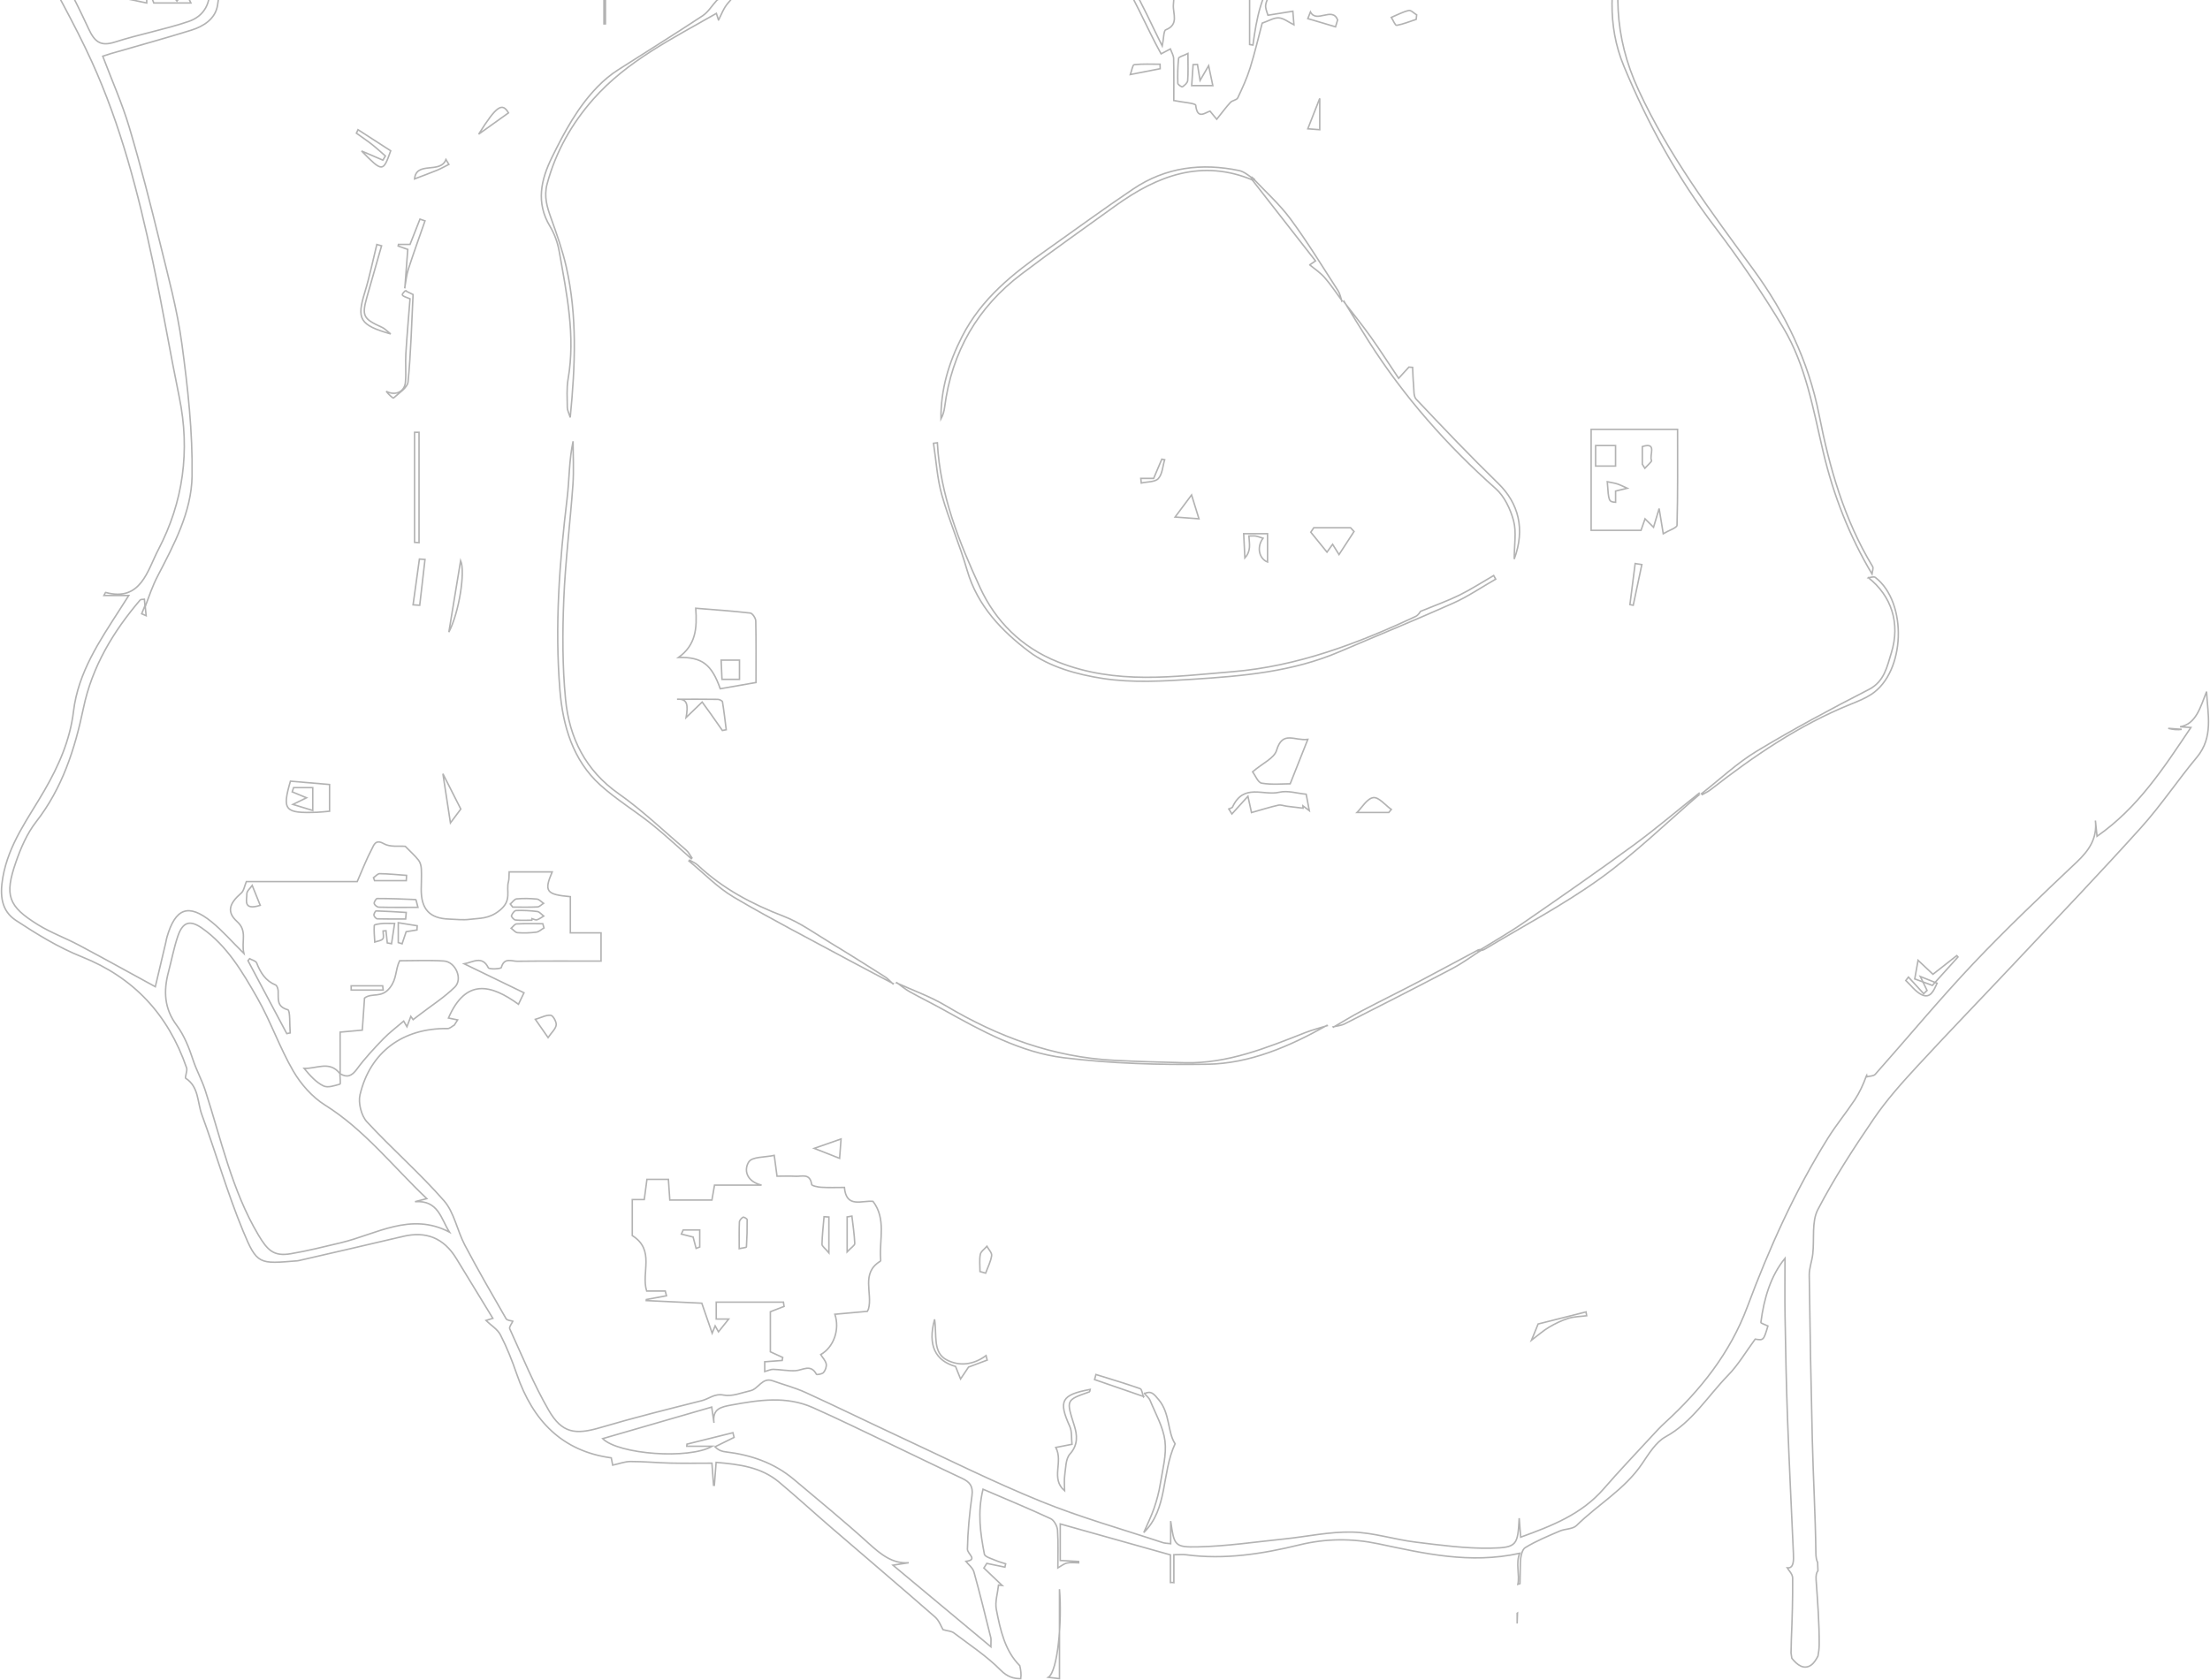 <?xml version="1.0" encoding="UTF-8"?>
<svg width="1482px" height="1127px" viewBox="0 0 1482 1127" version="1.1" xmlns="http://www.w3.org/2000/svg" xmlns:xlink="http://www.w3.org/1999/xlink">
    <!-- Generator: Sketch 61.2 (89653) - https://sketch.com -->
    <title>Group</title>
    <desc>Created with Sketch.</desc>
    <defs>
        <rect id="path-1" x="0" y="0" width="1910" height="1202"></rect>
    </defs>
    <g id="All" stroke="none" stroke-width="1" fill="none" fill-rule="evenodd">
        <g id="Medewerkers-CTA-01-Copy-46" transform="translate(-162, 0)">
            <g id="Group" transform="translate(0, -2)">
                <mask id="mask-2" fill="white">
                    <use xlink:href="#path-1"></use>
                </mask>
                <g id="Rectangle"></g>
                <g id="Mappie" opacity="0.3" mask="url(#mask-2)" stroke="#000000">
                    <g transform="translate(163, -70)">
                        <path d="M97,485 C96.772,482.688 96.545,480.36 96.315,478 C95.56,479.91 94.799,481.814 94,483.699 C95.001,484.133 96.002,484.566 97,485 Z" id="Stroke-1"></path>
                        <path d="M1462,561.222 C1458.725,560.984 1455.858,560.772 1453,560.564 C1456.514,561.47 1459.471,561.634 1462,561.222 Z" id="Stroke-3"></path>
                        <path d="M1016.382,1154.156 L1016.382,1161 C1016.479,1158.667 1016.553,1156.333 1016.618,1154 C1016.539,1154.052 1016.46,1154.106 1016.382,1154.156 Z" id="Stroke-5"></path>
                        <path d="M663.422,1170.544 C663.698,1171.653 663.459,1172.902 663.459,1176.626 C641.317,1158.167 620.605,1140.9 597.807,1121.893 C602.282,1121.201 605.539,1120.7 608.402,1120.256 C597.661,1121.103 589.779,1114.746 581.688,1107.406 C565.346,1092.571 548.27,1078.605 531.406,1064.398 C518.083,1053.172 502.466,1047.901 485.654,1045.882 C483.413,1045.611 481.192,1045.146 478.455,1042.49 L491.276,1036.179 C491.013,1035.132 490.751,1034.085 490.488,1033.04 C480.213,1035.591 469.939,1038.147 459.664,1040.701 L459.54,1042.108 L476.622,1042.108 C461.223,1051.076 413.805,1047.634 403.14,1037.01 C427.961,1029.825 451.701,1022.949 476.259,1015.839 C476.929,1020.501 477.356,1023.47 477.783,1026.441 C476.576,1017.004 482.327,1015.782 489.495,1014.469 C507.87,1011.106 526.178,1008.233 544.025,1016.156 C561.185,1023.775 578.067,1032.071 595.037,1040.151 C611.422,1047.951 627.712,1055.968 644.147,1063.651 C649.219,1066.02 651.685,1068.839 650.799,1075.238 C649.153,1087.123 647.96,1099.143 647.74,1111.128 C647.681,1114.341 655.085,1118.228 646.736,1119.33 C648.443,1121.514 651.335,1123.674 652.116,1126.47 C656.193,1141.071 659.751,1155.825 663.422,1170.544 Z M227.424,905.652 C216.341,908.285 205.264,911.067 194.055,912.971 C182.617,914.916 178.445,910.806 172.243,900.352 C154.432,870.331 147.272,836.165 136.64,803.422 C134.325,796.289 130.724,789.929 128.425,782.878 C125.788,774.796 122.48,766.456 117.514,759.796 C109.054,748.456 108.584,736.708 112.002,723.844 C114.115,715.889 115.617,707.72 118.262,699.966 C121.537,690.37 126.374,688.896 134.5,694.599 C151.261,706.365 161.593,723.977 171.546,741.41 C180.531,757.152 186.529,774.748 195.633,790.405 C200.813,799.312 208.437,807.936 216.948,813.259 C243.227,829.704 262.221,854.139 285.191,876.017 C282.005,876.843 280.597,877.21 277.293,878.067 C293.019,876.928 294.704,889.566 300.389,898.467 C274.352,884.801 251.356,899.968 227.424,905.652 Z M164.535,671.523 C164.49,669.691 166.854,667.801 168.126,665.937 C169.85,670.201 171.57,674.467 173.515,679.288 C161.631,682.983 164.631,675.489 164.535,671.523 Z M183.797,732.705 C184.759,733.103 185.473,735.288 185.539,736.685 C185.787,741.902 184.274,747.175 191.962,749.306 C193.713,749.792 193.112,759.44 193.593,764.871 C192.835,765.025 192.075,765.178 191.315,765.332 C182.638,749.021 173.961,732.709 165.282,716.398 L166.401,715.08 C168.026,716.006 170.577,716.54 171.117,717.924 C173.685,724.504 177.105,729.944 183.797,732.705 Z M226.916,792.144 C226.91,792.142 226.908,792.14 226.903,792.139 C226.951,794.604 227.526,799.054 226.964,799.216 C223.359,800.246 218.832,801.829 215.886,800.398 C210.917,797.982 206.897,793.459 202.943,788.653 C211.241,789.018 220.044,783.228 226.916,792.144 Z M241.952,762.99 C242.459,755.716 242.96,748.518 243.45,741.483 C248.508,737.645 254.829,741.896 260.573,734.409 C265.2,728.378 263.968,722.843 266.962,716.469 C276.549,716.469 286.615,715.995 296.616,716.621 C304.479,717.113 309.511,728.677 304,734.1 C296.984,741.002 288.547,746.348 280.721,752.367 C279.164,753.564 277.603,754.755 276.044,755.951 C275.527,755.228 275.011,754.506 274.493,753.781 C273.76,755.726 273.028,757.669 271.883,760.711 C270.696,758.651 269.884,757.242 269.714,756.948 C264.923,761.076 260.109,764.631 255.992,768.908 C249.792,775.349 243.606,781.925 238.322,789.158 C234.879,793.874 231.753,795.029 227.095,792.24 C227.091,783.118 227.091,773.991 227.091,764.339 C232.756,763.825 236.898,763.447 241.952,762.99 Z M255.608,733.258 L255.95,736.108 L234.509,736.108 L234.489,733.258 L255.608,733.258 Z M253.609,658.037 C259.619,658.135 265.623,658.757 271.63,659.19 C271.569,660.366 271.51,661.542 271.451,662.718 L250.182,662.718 L249.455,660.769 C250.84,659.812 252.238,658.016 253.609,658.037 Z M266.078,690.956 C270.611,691.684 274.689,692.34 278.767,692.993 C278.713,693.933 278.659,694.87 278.606,695.808 C275.88,696.244 273.156,696.679 271.364,696.967 C270.367,699.94 269.507,702.503 268.645,705.068 C267.789,704.803 266.935,704.54 266.078,704.275 L266.078,690.956 Z M252.024,688.335 C251.193,688.308 249.895,686.846 249.755,685.898 C249.62,685.001 250.744,683.014 251.277,683.029 C257.993,683.212 264.703,683.669 271.412,684.057 C271.282,685.52 271.153,686.982 271.023,688.446 C264.688,688.446 258.35,688.539 252.024,688.335 Z M255.696,701.79 C254.55,703.099 252.17,703.241 250.32,703.885 C250.124,700.149 249.686,696.394 249.984,692.701 C250.03,692.13 253.422,691.657 255.295,691.486 C257.566,691.279 259.87,691.436 263.606,691.436 C262.801,696.782 262.182,700.91 261.561,705.036 C260.61,704.857 259.659,704.68 258.709,704.503 C258.417,701.771 258.123,699.038 257.831,696.308 C257.176,696.371 256.523,696.433 255.87,696.498 C255.87,698.316 256.567,700.795 255.696,701.79 Z M279.249,680.629 C269.592,680.629 261.313,680.725 253.041,680.516 C251.922,680.489 250.152,679.09 249.943,678.052 C249.745,677.076 251.216,674.718 251.953,674.718 C260.549,674.715 269.146,674.999 277.733,675.422 C278.103,675.441 278.376,677.532 279.249,680.629 Z M345.445,674.964 C349.952,674.549 354.544,674.661 359.056,675.091 C360.602,675.239 362.011,676.934 363.481,677.924 C362.137,678.769 360.822,680.278 359.441,680.347 C353.913,680.629 348.363,680.464 342.823,680.464 C342.283,679.778 341.743,679.096 341.205,678.412 C342.612,677.207 343.945,675.101 345.445,674.964 Z M359.028,689.008 C358.089,689.292 356.846,688.496 355.74,688.183 L355.629,689.271 C351.96,689.271 348.271,689.492 344.633,689.129 C343.601,689.025 341.759,686.842 341.968,686.265 C342.482,684.84 343.932,682.806 345.068,682.764 C349.809,682.589 354.601,682.822 359.311,683.427 C360.831,683.621 362.161,685.418 363.578,686.481 C362.07,687.359 360.643,688.519 359.028,689.008 Z M358.607,697.282 C354.462,697.81 350.216,697.937 346.052,697.628 C344.572,697.518 343.209,695.683 341.793,694.636 C342.993,693.627 344.151,691.815 345.397,691.75 C351.245,691.442 357.116,691.613 362.98,691.613 C363.258,692.551 363.533,693.491 363.811,694.428 C362.081,695.424 360.426,697.049 358.607,697.282 Z M1478.691,535.93 C1474.581,546.46 1471.536,557.842 1460.919,559.493 C1463.114,559.647 1465.488,559.812 1468.179,559.998 C1449.76,587.431 1432.746,613.767 1405.255,632.983 C1404.724,627.868 1404.437,625.127 1404.152,622.389 C1405.488,634.438 1399.827,642.504 1391.581,650.31 C1368,672.641 1344.368,694.989 1322.021,718.625 C1299.439,742.509 1278.407,767.974 1256.543,792.598 C1255.413,793.87 1252.837,793.757 1250.934,794.287 C1250.884,793.985 1250.832,793.685 1250.78,793.384 C1250.68,793.564 1250.579,793.747 1250.479,793.928 C1248.443,799.566 1245.946,804.979 1242.706,809.858 C1236.949,818.53 1230.303,826.587 1224.796,835.419 C1202.611,870.99 1185.468,909.119 1170.733,948.637 C1159.216,979.526 1139.269,1004.619 1115.422,1026.404 C1112.227,1029.325 1109.279,1032.546 1106.333,1035.741 C1095.673,1047.309 1084.805,1058.685 1074.499,1070.586 C1059.568,1087.825 1039.663,1095.515 1018.739,1103.105 C1018.406,1098.776 1018.095,1094.742 1017.757,1090.352 C1016.778,1108.424 1016.37,1110.165 998.614,1110.486 C981.83,1110.788 964.939,1108.465 948.195,1106.414 C933.953,1104.671 919.888,1099.992 905.683,1099.689 C890.519,1099.364 875.292,1102.759 860.072,1104.326 C840.839,1106.307 821.61,1109.168 802.335,1109.608 C786.46,1109.971 786.434,1108.653 784.039,1092.3 L784.039,1107.479 C781.663,1107.168 780.117,1107.21 778.726,1106.749 C751.434,1097.675 723.647,1089.908 697.017,1079.07 C664.879,1065.991 633.693,1050.374 602.16,1035.703 C581.158,1025.931 560.349,1015.707 539.286,1006.085 C532.155,1002.826 524.491,1000.831 517.092,998.193 C510.148,995.714 507.601,1003.652 502.29,1004.853 C496.297,1006.206 489.885,1008.929 484.263,1007.797 C478.144,1006.564 474.434,1010.332 469.643,1011.537 C446.878,1017.255 424.091,1022.959 401.568,1029.608 C384.828,1034.55 375.894,1033.416 367.006,1018.059 C356.927,1000.645 349.247,981.721 340.811,963.314 C340.282,962.161 342.233,959.778 342.906,958.25 C341.663,957.826 339.076,957.781 338.375,956.565 C328.959,940.214 319.505,923.869 310.697,907.159 C305.589,897.468 303.59,885.268 296.751,877.448 C280.492,858.861 261.779,842.61 245.017,824.458 C241.309,820.446 239.132,811.86 240.405,806.431 C247.166,777.565 269.324,761.481 299.172,761.944 C300.66,761.967 302.171,760.409 303.671,759.588 L305.881,756.137 C302.974,755.539 300.067,754.944 299.725,754.873 C311.42,727.949 328.339,732.374 346.677,745.634 C347.995,742.895 348.979,740.855 350.383,737.943 C336.546,731.235 323.429,724.874 310.314,718.514 C316.228,717.367 322.345,712.845 326.445,721.116 C327.085,722.403 334.947,721.906 335.191,720.995 C337.06,714.027 342.15,716.838 345.85,716.792 C364.541,716.558 383.236,716.684 402.049,716.684 L402.049,697.732 L381.47,697.732 L381.47,673.481 C365.364,672.028 363.657,669.968 369.288,656.861 L340.43,656.861 C340.263,659.601 340.47,661.59 339.975,663.362 C338.209,669.655 342.566,675.939 333.978,682.764 C326.706,688.541 320.818,687.795 314.044,688.677 C309.506,689.271 304.816,688.665 300.196,688.518 C287.098,688.095 281.335,681.876 281.465,668.356 C281.507,663.877 281.768,659.384 281.544,654.92 C281.444,652.9 280.877,650.537 279.695,649.026 C277.306,645.965 274.354,643.379 270.768,639.71 C266.918,639.34 260.64,640.408 256.275,637.895 C250.711,634.689 249.623,639.113 248.403,641.398 C244.774,648.189 242.002,655.473 238.551,663.346 L201.798,663.346 L164.209,663.346 C162.967,666.281 162.556,669.511 160.786,671.042 C152.553,678.158 150.967,683.821 157.972,690.151 C165.09,696.583 160.69,703.275 162.536,711.548 C154.11,703.22 147.948,696.056 140.768,690.257 C125.37,677.82 116.632,681.089 110.959,700.599 C110.602,701.823 110.433,703.101 110.139,704.346 C107.711,714.628 105.276,724.913 103.153,733.875 C85.751,724.377 68.844,714.982 51.779,705.906 C42.775,701.118 33.075,697.622 24.426,692.263 C4.461,679.888 1.875,672.743 9.685,650.224 C12.968,640.758 17.173,631.036 23.191,623.306 C40.755,600.738 49.171,574.679 54.978,546.849 C60.763,519.135 74.98,495.566 92.989,474.473 C93.425,473.96 94.637,474.164 95.828,473.983 C95.988,475.732 96.142,477.423 96.295,479.096 C98.883,472.107 101.294,465.019 104.688,458.479 C115.709,437.242 127.429,415.408 127.798,391.357 C128.253,361.826 124.938,332.037 120.976,302.69 C117.869,279.687 111.708,257.081 106.167,234.492 C99.818,208.603 93.246,182.74 85.64,157.228 C80.869,141.221 74.019,125.879 67.896,109.697 C70.163,108.971 71.85,108.381 73.56,107.885 C91.491,102.695 109.501,97.772 127.329,92.224 C135.543,89.668 143.477,84.635 144.89,75.504 C146.452,65.41 147.839,53.776 144.483,44.751 C140.198,33.23 131.663,23.155 123.898,13.372 C123.236,12.537 122.552,11.758 121.871,10.974 C120.05,11.118 118.139,10.763 116.344,9.956 C115.857,9.739 115.375,9.52 114.89,9.297 C114.851,10.021 114.722,10.736 114.528,11.441 C122.815,18.559 129.076,26.995 133.354,37.139 C136.658,44.971 138.295,53.811 139.32,62.374 C140.695,73.873 136.024,82.845 125.426,86.417 C109.254,91.868 92.358,94.983 76.103,100.204 C66.475,103.296 62.483,100.16 58.333,91.14 C48.321,69.376 36.785,48.373 26.233,26.87 C23.398,21.092 21.889,14.614 20.537,10.684 C17.5,6.603 15.483,3.891 13.465,1.18 L14.001,0.042 C9.609,0.015 5.219,0 0.827,0 C2.833,1.105 4.746,2.264 5.537,3.98 C9.582,12.748 12.585,22.035 15.664,30.246 C16.539,30.194 18.573,29.704 18.773,30.133 C19.686,32.099 19.736,34.516 20.724,36.422 C34.026,62.051 48.587,87.051 60.552,113.331 C79.97,155.975 91.691,201.452 101.462,247.383 C107.898,277.635 113.004,308.188 119.227,338.494 C126.613,374.455 121.845,408.854 105.17,440.703 C97.927,454.538 93.54,475.862 69.841,469.406 C69.714,469.369 69.355,470.259 68.698,471.448 L85.338,471.448 C82.855,475.343 81.211,477.934 79.552,480.515 C65.889,501.8 51.441,522.921 48.295,549.12 C45.939,568.745 38.231,585.857 28.718,602.343 C17.948,621.006 4.801,638.069 0.882,660.652 C-1.248,672.926 0.039,683.043 9.655,689.373 C23.723,698.631 38.355,707.618 53.83,713.785 C88.573,727.63 111.7,752.319 124.131,788.309 C124.847,790.378 122.735,794.767 123.593,795.325 C132.416,801.057 131.316,811.43 134.338,819.65 C143.865,845.552 151.479,872.268 161.987,897.71 C171.409,920.527 172.807,919.812 198.27,917.749 C198.577,917.725 198.886,917.687 199.185,917.62 C222.549,912.212 245.934,906.907 269.265,901.359 C284.581,897.716 296.531,902.283 305.008,916.188 C313.112,929.482 321.228,942.77 329.489,956.304 C326.704,957.176 324.955,957.724 324.894,957.743 C328.309,961.042 332.648,963.614 334.634,967.488 C338.936,975.873 342.46,984.769 345.541,993.739 C356.337,1025.174 376.147,1045.49 408.908,1049.9 C409.398,1052.429 409.794,1054.479 409.855,1054.79 C414.271,1053.845 418.069,1052.352 421.868,1052.35 C430.792,1052.346 439.715,1053.218 448.646,1053.426 C457.768,1053.635 466.898,1053.472 476.406,1053.472 C476.796,1058.839 477.14,1063.557 477.484,1068.276 C477.669,1068.284 477.852,1068.293 478.035,1068.301 C478.414,1063.428 478.791,1058.555 479.226,1052.94 C494.782,1054.258 509.381,1056.062 521.46,1066.191 C533.148,1075.989 544.425,1086.312 555.985,1096.278 C579.325,1116.399 602.813,1136.34 626.013,1156.634 C628.807,1159.074 630.209,1163.233 631.376,1165.15 C634.442,1166.021 636.981,1166.057 638.654,1167.326 C649.323,1175.414 660.676,1182.843 670.065,1192.343 C674.52,1196.849 678.882,1198.075 683.502,1197.996 C683.94,1195.241 683.548,1192.237 682.84,1189.297 C672.942,1179.426 669.821,1165.502 667.126,1151.563 C666.135,1146.432 668.036,1140.7 668.611,1135.242 C669.431,1135.329 670.248,1135.417 671.067,1135.506 C666.967,1131.601 662.869,1127.7 658.769,1123.799 L660.735,1120.698 C664.787,1121.534 668.839,1122.373 672.891,1123.209 C673.053,1122.456 673.216,1121.703 673.381,1120.948 C671.18,1120.235 668.904,1119.706 666.801,1118.761 C664.06,1117.525 659.476,1116.372 659.11,1114.47 C656.439,1100.58 654.366,1086.51 658.207,1070.939 C674.157,1077.792 689.004,1083.918 703.571,1090.694 C705.832,1091.745 707.989,1095.688 708.168,1098.436 C708.751,1107.285 708.384,1116.201 708.384,1123.745 C710.433,1122.592 712.336,1120.949 714.482,1120.463 C716.989,1119.894 719.709,1120.331 722.334,1120.331 C722.326,1120.021 722.317,1119.714 722.308,1119.404 C718.138,1119.18 713.967,1118.953 709.991,1118.74 L709.991,1094.231 C734.907,1101.23 759.094,1108.021 783.867,1114.979 L783.867,1133.501 C784.635,1133.44 785.413,1133.475 786.181,1133.592 L786.181,1114.883 C790.177,1114.883 792.341,1114.641 794.44,1114.919 C820.182,1118.319 845.414,1114.391 870.297,1108.298 C888.105,1103.935 905.665,1103.836 923.375,1107.567 C954.065,1114.03 984.673,1121.263 1018.078,1113.928 C1015.293,1120.709 1018.219,1128.217 1016.876,1134.72 C1017.348,1134.564 1017.819,1134.408 1018.289,1134.255 C1018.359,1129.545 1018.415,1124.837 1018.541,1120.131 C1018.633,1116.67 1019.528,1111.522 1021.762,1110.148 C1029.063,1105.661 1037.087,1102.396 1044.965,1098.997 C1048.616,1097.421 1053.65,1097.804 1056.215,1095.279 C1070.552,1081.168 1088.415,1071.155 1100.106,1053.929 C1104.641,1047.25 1109.375,1039.356 1115.921,1035.772 C1133.825,1025.97 1144.164,1008.506 1157.834,994.511 C1164.675,987.505 1169.795,978.687 1176.002,970.27 C1181.659,971.141 1181.659,971.141 1184.542,961.427 C1182.889,960.624 1179.747,959.615 1179.819,959.052 C1181.883,942.874 1186.461,927.718 1195.996,916.048 C1195.996,928.769 1195.811,941.972 1196.039,955.166 C1196.429,977.82 1196.847,1000.478 1197.676,1023.116 C1198.785,1053.422 1200.294,1083.711 1201.635,1114.003 C1201.864,1119.166 1201.846,1124.128 1197.465,1123.682 C1198.297,1125.142 1201.097,1127.792 1201.119,1130.469 C1201.243,1144.228 1200.825,1158.002 1200.254,1171.755 C1200.13,1174.712 1200.191,1177.764 1200.041,1180.756 C1200.191,1181.947 1200.357,1183.133 1200.568,1184.309 C1204.165,1188.877 1208.651,1192.166 1213.387,1188.992 C1215.407,1187.637 1216.857,1185.256 1218.123,1182.818 C1218.591,1180.272 1218.915,1177.764 1218.932,1175.254 C1219.022,1160.759 1217.89,1146.244 1216.857,1131.764 C1216.648,1128.841 1217.062,1126.883 1218.085,1125.609 C1217.974,1123.778 1217.911,1121.929 1217.881,1120.064 C1217.134,1118.603 1216.747,1116.597 1216.712,1113.816 C1216.396,1088.603 1214.944,1063.407 1214.325,1038.193 C1213.417,1001.25 1212.749,964.302 1212.263,927.351 C1212.2,922.631 1214.099,917.92 1214.63,913.148 C1215.741,903.148 1213.772,891.551 1218.018,883.39 C1229.055,862.174 1242.179,842.029 1255.627,822.306 C1264.069,809.927 1274.152,798.637 1284.288,787.642 C1306.069,764.016 1328.423,740.958 1350.428,717.553 C1378.647,687.536 1407.146,657.785 1434.734,627.153 C1448.123,612.281 1459.371,595.352 1472.218,579.921 C1483.388,566.501 1479.495,551.37 1478.691,535.93 Z" id="Stroke-7"></path>
                        <path d="M494.716,909.554 C496.984,909.061 499.525,908.84 499.551,908.452 C499.942,902.351 500.093,896.228 500.022,890.111 C500.014,889.51 497.738,888.202 497.258,888.492 C496.166,889.151 494.877,890.57 494.828,891.734 C494.58,897.382 494.716,903.048 494.716,909.554 Z M457.126,897.04 C456.725,897.96 456.325,898.88 455.922,899.802 C458.559,900.47 461.195,901.135 463.796,901.794 C464.391,904.052 465.098,906.725 465.805,909.403 C466.614,909.097 467.423,908.79 468.232,908.483 L468.232,897.04 L457.126,897.04 Z M554.843,888.35 C553.764,888.285 552.683,888.218 551.602,888.149 C551.086,894.304 550.36,900.453 550.22,906.614 C550.19,907.93 552.282,909.295 554.843,912.381 L554.843,888.35 Z M570.279,887.749 C569.215,887.93 568.149,888.108 567.081,888.289 L567.081,911.717 C569.801,908.83 572.244,907.409 572.188,906.096 C571.929,899.965 570.982,893.862 570.279,887.749 Z M423,876.652 L431.034,876.652 C431.639,872.103 432.206,867.814 432.836,863.082 L447.219,863.082 C447.502,867.279 447.81,871.815 448.16,876.971 L476.406,876.971 C477.128,872.81 477.801,868.936 478.143,866.964 L509.691,866.964 C499.156,864.371 497.839,856.376 501.154,851.35 C503.492,847.807 511.891,848.39 518.196,847 C518.965,852.731 519.449,856.36 520.067,860.964 C524.425,860.964 528.426,860.77 532.403,861.02 C536.622,861.285 542.246,858.744 543.261,866.47 C543.386,867.428 547.47,868.285 549.763,868.421 C554.711,868.715 559.687,868.511 565.248,868.511 C566.497,882.731 576.852,877.069 584.443,877.86 C593.331,889.606 588.68,903.24 589.508,916.113 C589.549,916.747 589.68,917.788 589.377,917.97 C576.028,925.963 584.35,939.493 581.375,950.109 C581.294,950.403 581.109,950.666 580.636,951.621 C573.73,952.243 566.412,952.902 558.857,953.584 C562.294,963.958 558.032,975.708 549.356,980.638 C550.662,982.723 552.577,984.644 553.044,986.877 C553.414,988.652 552.481,991.222 551.246,992.658 C550.32,993.735 546.71,994.277 546.487,993.858 C542.634,986.578 537.219,991.233 532.252,991.452 C527.378,991.665 522.464,990.668 517.555,990.536 C515.82,990.488 514.057,991.419 511.817,992.038 L511.817,985.45 C515.945,985.137 519.738,984.853 523.533,984.567 C523.647,983.897 523.762,983.228 523.875,982.56 C521.267,981.364 518.657,980.165 515.599,978.759 L515.599,951.878 C519.079,950.528 521.944,949.418 524.809,948.308 C524.656,947.354 524.505,946.397 524.352,945.441 L479.301,945.441 L479.301,956.785 L487.655,956.785 C485.108,959.977 482.989,962.631 480.812,965.362 C480.434,964.69 479.755,963.478 478.572,961.367 C477.856,963.142 477.379,964.325 476.578,966.313 C474.144,959.264 471.877,952.702 469.613,946.151 C457.457,945.579 444.907,944.989 432.356,944.402 C432.382,944.166 432.408,943.933 432.433,943.699 C436.933,942.86 441.433,942.016 445.933,941.177 C445.663,940.121 445.393,939.063 445.123,938.007 L432.656,938.007 C428.734,925.779 438.559,910.524 423,900.808 L423,876.652 Z" id="Stroke-11"></path>
                        <path d="M1254.743,452.003 C1235.761,420.658 1225.842,385.869 1218.838,350.178 C1211.732,313.963 1195.877,281.627 1174.794,252.815 C1146.574,214.253 1118.211,176.557 1097.761,132.35 C1081.11,96.356 1080.533,61.894 1090.355,25.324 C1090.83,23.554 1091.285,21.776 1091.75,20 C1090.525,20.843 1089.308,21.703 1088.096,22.576 C1087.282,25.899 1086.458,29.222 1085.675,32.552 C1079.073,60.673 1076.391,88.485 1087.941,116.339 C1103.989,155.043 1123.885,191.183 1149.144,224.45 C1165.534,246.035 1180.919,268.601 1194.879,291.912 C1210.071,317.282 1214.928,346.778 1221.664,375.322 C1228.501,404.299 1239.195,431.565 1254.327,457 C1254.548,455.28 1255.43,453.141 1254.743,452.003 Z" id="Stroke-13"></path>
                        <path d="M798.126,129.427 C798.456,124.551 798.769,119.944 799.081,115.34 C800.054,115.305 801.028,115.268 802.003,115.234 C802.548,118.57 803.096,121.906 803.759,125.956 C806.002,122.091 807.75,119.079 809.497,116.068 C810.398,120.367 811.299,124.667 812.296,129.427 L798.126,129.427 Z M795.447,126.053 C795.32,127.597 793.404,129.24 791.935,130.234 C791.509,130.522 788.843,128.744 788.821,127.864 C788.675,122.28 788.744,116.653 789.363,111.116 C789.475,110.106 792.447,109.446 795.611,107.876 C795.611,115.562 795.876,120.84 795.447,126.053 Z M892,3.936 C890.535,3.971 889.068,4.004 887.605,4.035 C884.707,11.95 882.308,18.445 880.084,24.974 C879.531,26.596 879.898,28.565 879.844,30.374 L879.577,30.096 C879.859,31.289 880.143,32.484 880.631,34.554 C875.035,33.801 870.036,33.125 863.371,32.227 C865.037,34.996 866.375,37.22 869.163,41.851 C865.879,44.784 861.315,48.861 856.725,52.96 C844.652,66.779 841.627,84.371 839.209,102.218 L836.972,101.862 L836.972,51.226 L819.571,51.226 C818.95,53.893 818.319,56.599 817.691,59.306 C816.917,59.339 816.143,59.374 815.371,59.406 C814.638,56.549 813.905,53.692 812.43,47.95 C811.045,53.283 810.334,56.024 809.62,58.765 C808.942,58.918 808.262,59.069 807.584,59.219 C806.707,56.686 805.828,54.155 804.693,50.879 C800.273,50.578 795.215,50.232 788.429,49.771 C789.263,40.896 790.408,32.602 790.708,24.273 C790.914,18.52 789.912,12.724 789.541,6.942 C789.413,4.944 789.606,3.338 790.216,2.116 C788.939,2.075 787.662,2.037 786.383,2 C787.422,7.137 786.584,12.892 786.553,18.343 C786.553,18.443 784.865,18.53 783.964,18.622 C792.235,28.125 787.627,39.274 787.43,49.784 C787.271,58.291 786.392,66.783 785.849,75.282 C785.469,81.213 789.731,88.448 780.767,91.995 C779.269,92.59 779.422,97.766 778.397,102.899 C771.178,88.518 765.411,75.268 758.16,62.982 C754.298,56.435 750.218,50.116 745.737,44.226 C745.496,44.471 745.245,44.705 745,44.946 C746.109,47.139 746.935,49.389 747.375,51.678 C759.511,69.339 767.458,89.837 777.611,108.121 C780.365,106.666 782.108,105.745 783.851,104.826 C784.611,106.975 785.972,109.11 786.026,111.278 C786.263,121.083 786.129,130.899 786.129,139.428 C792.368,140.702 800.699,141.194 800.851,142.633 C801.874,152.326 806.919,147.712 810.411,146.534 C812.711,149.32 814.645,151.662 814.925,152 C818.504,147.535 821.113,143.934 824.096,140.712 C825.393,139.312 828.316,139.14 829.027,137.644 C832.13,131.103 835.177,124.448 837.335,117.523 C840.545,107.231 842.983,96.675 845.406,87.531 C849.784,86.029 853.265,83.767 856.589,83.995 C859.962,84.226 863.18,86.921 866.699,88.653 C866.436,85.342 866.218,82.603 865.973,79.525 C860.637,80.386 855.301,81.243 849.279,82.213 C848.872,80.825 847.987,78.846 847.733,76.78 C846.677,68.166 870.771,40.801 878.847,37.683 C880.607,37.002 882.083,35.517 883.693,34.403 C882.413,33.065 881.132,31.725 879.853,30.384 C882.354,25.254 885.252,20.292 887.29,14.966 C889.245,9.854 890.578,6.334 892,3.936 Z" id="Stroke-15"></path>
                        <path d="M1100.322,383.402 C1100.884,384.298 1101.446,385.196 1102.008,386.092 C1103.609,384.306 1106.873,381.471 1106.535,380.91 C1104.638,377.767 1110.709,368.238 1100.322,371.553 L1100.322,383.402 Z M1076.823,395.134 C1077.764,408.512 1077.764,408.512 1082.4,408.933 L1082.4,401.386 C1085.35,400.676 1087.773,400.092 1090.195,399.507 C1088.04,398.545 1085.933,397.429 1083.712,396.666 C1081.804,396.016 1079.766,395.768 1076.823,395.134 Z M1069.003,384.623 L1082.377,384.623 L1082.377,370.87 L1069.003,370.87 L1069.003,384.623 Z M1114.358,430 C1113.064,422.108 1112.329,417.619 1111.593,413.127 C1110.278,417.53 1108.963,421.93 1107.844,425.681 C1106.431,424.276 1104.29,422.149 1102.148,420.024 C1101.198,422.729 1100.246,425.435 1099.436,427.742 L1066,427.742 L1066,360 L1123.966,360 C1123.966,382.127 1124.165,403.227 1123.599,424.307 C1123.552,426.052 1118.327,427.653 1114.358,430 Z" id="Stroke-17"></path>
                        <path d="M494.883,527.707 L494.883,514.795 L482.581,514.795 C482.789,519.491 482.962,523.393 483.154,527.707 L494.883,527.707 Z M465.561,480 C478.493,481.059 490.335,481.853 502.122,483.224 C503.564,483.392 505.755,486.618 505.799,488.475 C506.111,502.189 505.967,515.916 505.967,529.814 C497.43,531.304 489.689,532.657 481.992,534 C476.289,517.881 469.989,512.607 454,513.011 C465.644,504.607 466.518,493.543 465.561,480 Z" id="Stroke-19"></path>
                        <path d="M470.791,26.688 C464.586,19.516 458.384,12.314 451.528,4.36 C449.874,4.254 448.222,4.131 446.57,4 C460.811,20.58 475.165,37.072 488.762,54.228 C494.212,61.104 490.352,69.058 482.225,71.026 C481.31,71.251 480.265,71.629 479.634,72.305 C476.456,75.703 473.918,80.103 470.207,82.552 C451.466,94.915 432.417,106.753 413.512,118.838 C408.503,122.04 404.069,125.731 399.727,130.19 C386.391,143.88 377.514,160.48 369.165,177.478 C361.789,192.495 358.201,207.928 367.881,223.93 C370.908,228.933 373.012,234.977 374.045,240.838 C379.015,269.037 384.985,297.18 379.961,326.235 C378.884,332.462 379.391,339.018 379.433,345.421 C379.444,347.159 380.426,348.89 381.391,352 C384.81,317.056 386.137,283.855 378.742,251.089 C376.24,240.006 372.416,229.206 368.593,218.518 C365.878,210.933 363.616,203.884 365.879,195.418 C371.7,173.648 382.642,154.613 396.799,138.568 C419.586,112.747 449.873,97.9 479.386,80.988 C480.269,83.723 480.907,85.696 480.832,85.465 C482.506,82.4 484.193,77.347 487.393,73.833 C495.031,65.45 496.419,57.511 489.594,48.513 C483.781,40.852 477.076,33.949 470.791,26.688 Z" id="Stroke-21"></path>
                        <path d="M627.581,369 C629.398,403.922 642.274,435.856 656.307,466.315 C666.529,488.503 683.788,506.193 708.425,516.008 C747.35,531.513 786.219,525.818 825.525,522.568 C868.921,518.979 909.053,503.854 948.305,485.499 C950.248,484.59 951.524,482.132 951.585,482.064 C961.252,478.092 969.641,475.149 977.594,471.236 C985.503,467.345 992.974,462.484 1000.639,458.048 C1001.092,458.856 1001.546,459.667 1002,460.475 C992.524,465.899 983.392,472.162 973.504,476.585 C948.263,487.877 922.65,498.264 897.248,509.17 C865.796,522.672 832.43,525.468 799.112,527.618 C779.008,528.916 758.441,530.139 738.678,527.127 C721.485,524.507 702.691,519.403 689.014,509.05 C671.17,495.544 654.449,478.603 647.522,454.457 C642.628,437.398 635.388,421.069 630.578,403.989 C627.437,392.838 626.775,380.924 625,369.354 C625.86,369.235 626.721,369.119 627.581,369 Z" id="Stroke-23"></path>
                        <path d="M462.573,648 C453.789,640.289 445.262,632.229 436.16,624.952 C424.81,615.879 412.279,608.297 401.521,598.559 C383.185,581.957 376.409,558.874 374.459,534.789 C370.979,491.825 374.174,448.977 379.313,406.246 C380.826,393.675 380.554,380.872 383.301,368 C383.301,377.754 383.88,387.551 383.187,397.251 C381.352,422.923 378.101,448.514 377.06,474.209 C376.16,496.425 376.114,518.886 378.243,540.971 C380.762,567.109 391.758,588.875 413.788,604.353 C429.84,615.63 444.219,629.508 459.254,642.34 C460.811,643.667 461.766,645.759 463,647.495 L462.573,648 Z" id="Stroke-25"></path>
                        <path d="M839.369,192.91 C805.023,178.374 775.119,189.732 746.81,210.175 C725.825,225.328 704.646,240.206 683.999,255.844 C654.807,277.957 637.286,307.673 632.45,345.183 C632.101,347.885 631.34,350.531 630.006,353 C629.798,333.244 635.231,315.261 644.132,297.791 C657.247,272.057 678.487,255.464 700.769,239.713 C720.143,226.02 739.287,211.959 758.953,198.741 C780.789,184.061 804.924,181.177 830.046,186.435 C833.591,187.176 836.694,190.215 840,192.19 C839.789,192.43 839.58,192.671 839.369,192.91 Z" id="Stroke-27"></path>
                        <path d="M888.84,759.795 C863.678,773.958 837.225,785.43 808.512,785.878 C776.473,786.38 744.169,785.409 712.38,781.517 C683.488,777.979 657.378,763.652 631.785,749.37 C624.239,745.161 616.469,741.384 608.927,737.168 C605.839,735.44 603.082,733.074 600.175,731 C600.173,731 600,731.213 600,731.213 C611.12,736.297 622.777,740.402 633.264,746.649 C668.318,767.529 705.389,781.125 745.915,783.245 C761.803,784.077 777.715,784.496 793.621,784.865 C822.177,785.532 848.174,774.938 874.253,764.681 C879.05,762.795 884.078,761.544 889,760.003 C889,760.003 888.84,759.795 888.84,759.795 Z" id="Stroke-29"></path>
                        <path d="M900,274.171 C906.023,282.012 912.264,289.687 918.011,297.735 C924.414,306.704 930.368,316.013 936.912,325.768 C939.464,322.976 941.623,320.615 943.779,318.252 C944.616,318.312 945.453,318.371 946.29,318.429 C946.484,322.328 946.533,326.24 946.917,330.119 C947.243,333.419 946.816,337.817 948.671,339.78 C966.763,358.911 984.925,378.006 1003.763,396.35 C1017.309,409.54 1021.908,426.883 1014.424,447 C1014.424,437.431 1016.001,428.87 1013.988,421.326 C1011.907,413.538 1007.838,404.945 1002.041,399.8 C969.328,370.751 940.588,338.263 916.916,301.064 C911.224,292.12 905.758,283.025 900.188,274 L900,274.171 Z" id="Stroke-31"></path>
                        <path d="M1251.675,459.535 C1253.342,459.427 1255.561,458.527 1256.596,459.331 C1278.359,476.236 1276.727,522.935 1253.821,537.794 C1249.497,540.6 1244.616,542.535 1239.844,544.46 C1205.644,558.259 1175.247,578.991 1145.97,601.805 C1144.31,603.099 1142.339,603.945 1140.514,605 C1140.514,604.998 1140,604.406 1140,604.406 C1152.283,594.803 1163.833,583.84 1177.007,575.89 C1201.529,561.093 1226.76,547.533 1252.184,534.526 C1262.664,529.163 1264.389,519.289 1267.327,509.857 C1273.439,490.235 1267.464,471.666 1251.777,459.402 C1251.73,459.437 1251.675,459.535 1251.675,459.535 Z" id="Stroke-33"></path>
                        <path d="M876,567.965 C871.796,578.563 868.452,587 864.183,597.757 C859.466,597.757 852.143,598.514 845.076,597.354 C842.551,596.941 840.643,591.89 839,589.693 C845.948,583.748 853.459,580.629 855.052,575.313 C859.1,561.811 866.909,569.096 876,567.965 Z" id="Stroke-35"></path>
                        <path d="M990.169,710 C1000.281,703.729 1010.657,697.871 1020.451,691.111 C1045.178,674.045 1069.867,656.899 1094.131,639.147 C1109.324,628.029 1123.723,615.755 1138.478,604 C1138.476,603.998 1139,604.589 1139,604.591 C1116.795,623.636 1095.685,644.3 1072.084,661.277 C1047.445,679.003 1020.421,693.194 994.392,708.843 C993.165,709.582 991.474,709.495 990,709.795 L990.169,710 Z" id="Stroke-37"></path>
                        <path d="M461.431,649 C463.252,650.079 465.337,650.855 466.854,652.282 C483.674,668.115 503.311,678.467 524.505,686.618 C535.548,690.867 545.537,698.171 555.837,704.39 C568.223,711.871 580.459,719.623 592.691,727.381 C594.596,728.587 596.123,730.442 597.824,732 C597.824,732 598,731.787 598,731.787 C588.037,726.524 578.029,721.348 568.114,715.989 C542.368,702.074 516.318,688.712 491.101,673.827 C480.165,667.369 470.98,657.71 461,649.507 L461.431,649 Z" id="Stroke-39"></path>
                        <path d="M874.905,604.75 C875.679,608.825 876.255,611.864 877,615.78 C875.503,614.642 874.12,613.591 872.735,612.539 C872.76,613.061 872.784,613.584 872.808,614.11 C869.208,613.68 865.607,613.265 862.007,612.817 C860.05,612.576 858.003,611.692 856.162,612.116 C850.392,613.434 844.701,615.237 838.245,617.059 C837.113,611.888 836.306,608.197 835.853,606.127 C832.456,609.876 828.776,613.938 825.097,618 C824.398,616.864 823.699,615.73 823,614.592 C823.868,614.175 825.191,614.049 825.538,613.297 C832.984,597.198 846.255,605.938 856.758,603.449 C862.51,602.087 868.852,604.205 874.905,604.75 Z" id="Stroke-41"></path>
                        <path d="M766.234,1006.873 C771.002,1004.665 772.684,1006.862 776.125,1011.034 C783.699,1020.218 781.829,1032.549 787,1040.461 C777.838,1060.189 782.273,1084.049 766,1100 C768.342,1094.554 771.009,1089.229 772.935,1083.623 C774.768,1078.294 776.242,1072.743 777.128,1067.16 C778.634,1057.662 781.361,1047.815 780.217,1038.571 C779.063,1029.243 773.929,1020.423 770.296,1011.489 C769.545,1009.644 767.729,1008.277 766.401,1006.688 L766.234,1006.873 Z" id="Stroke-43"></path>
                        <path d="M208.716,615.65 L208.716,600.329 L195.872,600.329 C195.563,601.278 195.258,602.225 194.951,603.176 C198.176,604.508 201.4,605.842 204.538,607.136 C201.408,608.666 198.415,610.123 195.425,611.583 C199.581,612.855 203.736,614.126 208.716,615.65 Z M220,616.157 C216.639,616.446 214.154,616.766 211.657,616.86 C189.786,617.676 188.111,615.439 193.759,596 C202.546,596.748 210.977,597.466 220,598.235 L220,616.157 Z" id="Stroke-45"></path>
                        <path d="M992.832,709.004 C986.224,713.246 979.866,718.002 972.965,721.633 C948.983,734.255 924.834,746.53 900.683,758.794 C898.363,759.972 895.573,760.151 893,760.791 C893,760.791 893.161,761 893.159,761 C899.428,757.378 905.597,753.549 911.992,750.186 C924.779,743.463 937.741,737.101 950.537,730.395 C963.846,723.42 977.034,716.196 990.314,709.161 C991.02,708.788 992.097,709.175 993,709.207 C993,709.209 992.832,709.004 992.832,709.004 Z" id="Stroke-47"></path>
                        <path d="M712.915,1072 C703.347,1063.788 712.207,1052.768 707,1042.93 C710.596,1042.22 713.571,1041.636 717.852,1040.794 C717.398,1036.603 717.931,1032.247 716.381,1028.812 C708.648,1011.647 710.681,1007.64 730,1004 C729.858,1004.564 729.856,1005.525 729.55,1005.632 C713.544,1011.219 714.016,1011.068 719.435,1028.355 C721.321,1034.368 722.137,1041.105 716.509,1047.305 C713.611,1050.497 713.719,1056.577 713.013,1061.431 C712.51,1064.888 712.915,1068.473 712.915,1072 Z" id="Stroke-49"></path>
                        <path d="M838.632,191 C847.295,200.249 856.865,208.73 864.41,218.929 C875.818,234.346 885.865,250.921 896.347,267.111 C897.619,269.074 898.014,271.689 898.815,274 L899,273.825 C895.137,268.594 891.561,263.078 887.317,258.229 C884.303,254.79 880.39,252.253 877.29,249.657 C876.855,249.954 878.34,248.938 881.154,247.013 C866.653,228.439 852.327,210.09 838,191.741 C838.211,191.495 838.422,191.248 838.632,191 Z" id="Stroke-51"></path>
                        <path d="M907,428.529 C903.645,433.683 900.288,438.837 896.928,444 C895.478,441.678 894.052,439.391 892.627,437.105 C891.473,438.713 890.322,440.322 888.861,442.361 C885.536,438.263 881.768,433.624 878,428.985 C878.664,427.988 879.33,426.993 879.996,426 L904.685,426 C905.457,426.843 906.228,427.686 907,428.529 Z" id="Stroke-53"></path>
                        <path d="M469.866,542.92 C466.192,546.465 463.813,548.759 459.093,553.312 C460.502,545.014 460.168,540.526 453,541.04 C462.127,541.04 471.253,540.98 480.378,541.115 C481.465,541.13 483.364,542.06 483.484,542.792 C484.507,548.993 485.205,555.25 486,561.49 C485.139,561.659 484.281,561.829 483.42,562 C480.856,558.335 478.311,554.654 475.72,551.008 C473.568,547.979 471.363,544.985 469.866,542.92 Z" id="Stroke-55"></path>
                        <path d="M254.871,236.881 C251.631,248.225 248.358,259.562 245.157,270.918 C241.478,283.963 242.454,285.823 255.324,291.643 C256.877,292.347 258.098,293.737 261,296 C240.088,290.026 238.11,286.047 243.644,268.046 C246.879,257.523 249.04,246.692 251.684,236 C252.747,236.294 253.808,236.587 254.871,236.881 Z" id="Stroke-57"></path>
                        <path d="M270.742,267 C272.978,268.092 275.216,269.185 276,269.567 C274.996,289.555 274.543,308.926 272.632,328.151 C272.238,332.11 266.519,335.658 262.872,338.98 C262.556,339.266 259.366,336.413 258,334.482 C263.948,337.648 270.287,335.019 270.88,328.34 C271.436,322.054 270.775,315.665 271.157,309.353 C271.895,297.15 272.989,284.966 273.963,272.446 C267.753,270.089 267.753,270.089 270.792,267.004 L270.742,267 Z" id="Stroke-59"></path>
                        <path d="M661,984.32 C656.653,985.956 652.305,987.592 648.477,989.032 C646.67,991.731 644.907,994.364 643.144,997 C642.172,994.574 641.201,992.145 639.774,988.585 C626.444,984.798 620.894,974.714 625.715,957 C627.339,967.843 624.38,979.232 633.838,984.186 C642.415,988.676 651.814,987.522 660.238,981.306 C660.492,982.312 660.745,983.316 661,984.32 Z" id="Stroke-61"></path>
                        <path d="M277,435.801 L277,362.004 C278.001,362.002 278.999,362 280,362 L280,436 C278.999,435.932 278.001,435.866 277,435.801 Z" id="Stroke-63"></path>
                        <path d="M261,173.145 C255.87,187.602 255.535,187.591 241.44,173.277 C246.214,175.325 250.99,177.374 255.765,179.421 C256.325,178.493 256.885,177.566 257.443,176.64 C254.454,174.05 251.534,171.32 248.452,168.907 C245.047,166.237 241.49,163.854 238,161.345 C238.363,160.564 238.726,159.783 239.087,159 C246.223,163.606 253.357,168.209 261,173.145 Z" id="Stroke-65"></path>
                        <path d="M270.492,265 C271.128,256.649 271.761,248.298 272.445,239.307 C270.999,238.803 268.497,237.927 266,237.053 C266.067,236.681 266.135,236.311 266.204,235.939 L273.96,235.939 C276.236,230.151 278.429,224.575 280.621,219 C281.747,219.381 282.874,219.765 284,220.146 C280.249,230.949 276.342,241.705 272.83,252.577 C271.54,256.568 271.182,260.839 270.421,264.989 C270.442,264.996 270.492,265 270.492,265 Z" id="Stroke-67"></path>
                        <path d="M1283,728.645 C1283.632,725.102 1284.263,721.559 1285.228,716.147 C1289.766,720.407 1292.226,722.716 1295.214,725.52 C1300.621,721.28 1305.903,717.139 1311.185,713 C1311.456,713.311 1311.729,713.624 1312,713.935 L1294.818,733 C1290.879,731.548 1286.939,730.097 1283,728.645 Z" id="Stroke-71"></path>
                        <path d="M930.296,617 L909,617 C912.135,613.889 915.682,607.679 919.841,607.04 C923.542,606.474 927.921,612.081 932,614.965 L930.296,617 Z" id="Stroke-73"></path>
                        <path d="M307.906,448 C311.117,455.587 306.894,482.811 300,496 C302.685,479.688 305.349,463.533 307.906,448 Z" id="Stroke-75"></path>
                        <path d="M308,614.702 C304.71,619.112 302.313,622.322 301.06,624 C299.624,614.629 297.929,603.573 296,591 C300.422,599.733 304.247,607.286 308,614.702 Z" id="Stroke-77"></path>
                        <path d="M833,430 L849,430 L849,449 C843.431,446.848 841.469,439.117 845.967,433.035 C844.269,432.507 842.751,431.881 841.159,431.592 C839.907,431.362 838.565,431.544 836.505,431.544 C836.67,434.379 837.04,436.736 836.876,439.062 C836.707,441.421 836.012,443.752 833.795,446.264 C833.547,441.194 833.3,436.126 833,430 Z" id="Stroke-79"></path>
                        <path d="M702,1197.108 C708.387,1193.111 711.274,1159.266 709.472,1138 L709.472,1198 C707.308,1197.741 704.991,1197.467 702,1197.108 Z" id="Stroke-81"></path>
                        <path d="M798.054,404 C799.758,409.513 801.205,414.195 803,420 C797.959,419.627 792.274,419.207 787,418.818 C790.527,414.091 793.886,409.586 798.054,404 Z" id="Stroke-83"></path>
                        <path d="M766,1008.798 C754.999,1004.996 743.999,1001.196 733,997.397 L733.918,994 C743.82,997.093 753.769,1000.031 763.565,1003.483 C764.746,1003.899 765.09,1007.092 765.823,1009 L766,1008.798 Z" id="Stroke-85"></path>
                        <path d="M1286.722,727 C1290.481,728.516 1294.241,730.032 1298,731.549 C1295.751,736.385 1293.5,742.267 1287.389,739.109 C1283.466,737.084 1280.432,732.922 1277,729.718 C1277.59,728.948 1278.181,728.177 1278.773,727.407 L1288.997,738.546 C1289.75,737.82 1290.503,737.098 1291.257,736.374 C1289.744,733.249 1288.232,730.125 1286.722,727 Z" id="Stroke-87"></path>
                        <path d="M366.533,768 C362.91,762.801 360.856,759.855 358,755.76 C361.958,754.573 365.235,752.737 368.318,753.031 C369.83,753.175 372.25,757.444 371.979,759.537 C371.643,762.154 368.961,764.454 366.533,768 Z" id="Stroke-89"></path>
                        <path d="M1030.442,960.112 C1041.439,957.336 1052.009,954.669 1062.578,952 C1062.719,952.86 1062.859,953.719 1063,954.579 C1058.878,955.116 1054.605,955.114 1050.672,956.333 C1046.171,957.726 1041.796,959.876 1037.692,962.308 C1033.83,964.597 1030.394,967.682 1026,971 C1027.559,967.178 1029.003,963.639 1030.442,960.112 Z" id="Stroke-91"></path>
                        <path d="M545,842.295 C552.439,839.695 557.655,837.871 563,836 C562.684,840.236 562.402,843.973 562.026,849 C557.899,847.374 552.7,845.328 545,842.295 Z" id="Stroke-93"></path>
                        <path d="M948.68,84.972 C944.327,86.411 940.018,88.231 935.584,88.994 C934.621,89.161 933.205,85.545 932,83.669 C935.878,82.049 939.683,79.962 943.674,79.039 C945.232,78.677 947.212,80.928 949,81.987 L948.68,84.972 Z" id="Stroke-95"></path>
                        <path d="M320,162 C332.071,142.709 335.802,140.679 340,147.702 C333.703,152.203 327.539,156.61 320,162 Z" id="Stroke-97"></path>
                        <path d="M656.176,924.935 C656.176,921.083 655.666,917.149 656.382,913.419 C656.764,911.432 659.268,909.794 660.812,908 C661.95,910.103 664.266,912.362 663.975,914.276 C663.367,918.281 661.381,922.103 659.962,926 C658.7,925.646 657.438,925.291 656.176,924.935 Z" id="Stroke-99"></path>
                        <path d="M1092,477.545 C1093.125,468.77 1094.247,459.995 1095.527,450 C1097.359,450.288 1099.882,450.686 1100,450.705 C1097.907,460.601 1096.066,469.301 1094.226,478 C1093.485,477.847 1092.743,477.696 1092,477.545 Z" id="Stroke-101"></path>
                        <path d="M877.771,80 C881.806,87.86 892.378,76.239 896,85.325 L894.591,90 C888.394,88.162 882.197,86.324 876,84.486 C876.59,82.991 877.181,81.495 877.771,80 Z" id="Stroke-103"></path>
                        <path d="M404,88 L404,52.006 C404.334,52.004 404.666,52.002 405,52 L405,87.998 C404.666,87.998 404.334,88 404,88 Z" id="Stroke-105"></path>
                        <path d="M284,447.26 C282.821,457.506 281.64,467.752 280.461,478 C278.975,477.901 277.486,477.802 276,477.703 C277.419,467.471 278.838,457.236 280.257,447 C281.506,447.087 282.751,447.173 284,447.26 Z" id="Stroke-107"></path>
                        <path d="M777,118.081 C770.557,119.344 764.113,120.605 757,122 C757.835,119.677 758.54,115.496 759.514,115.391 C765.281,114.762 771.111,115.08 776.92,115.08 C776.947,116.081 776.973,117.082 777,118.081 Z" id="Stroke-109"></path>
                        <path d="M884,138 L884,159 C879.73,158.674 877.013,158.464 876,158.388 C878.626,151.693 881.071,145.467 884,138 Z" id="Stroke-111"></path>
                        <path d="M300,182.267 C297.379,183.584 294.824,185.067 292.123,186.177 C287.056,188.26 281.905,190.125 277,192 C278.164,179.798 294.28,188.896 298.051,179 C298.7,180.09 299.351,181.179 300,182.267 Z" id="Stroke-113"></path>
                        <path d="M764,392.899 L772.625,392.899 C774.521,388.432 776.31,384.218 778.098,380 C778.732,380.123 779.367,380.244 780,380.368 C778.702,384.687 778.506,389.983 775.756,393.016 C773.559,395.439 768.25,395.108 764.325,396 C764.216,394.967 764.109,393.931 764,392.899 Z" id="Stroke-115"></path>
                        <path d="M80,70.378 C81.16,66.809 82.258,63.438 84.118,57.719 C86.004,63.481 86.941,66.339 88.076,69.796 C95.635,60.656 95.566,60.727 88.644,53.814 C87.767,52.94 87.423,49.783 87.893,49.493 C90.42,47.936 93.208,46.468 96.065,46.009 C97.169,45.832 99.014,48.19 99.943,49.753 C101.245,51.942 102.007,54.47 103,56.847 L97.392,56.847 L97.392,74 C91.509,72.774 86.376,71.705 80,70.378 Z" id="Stroke-119"></path>
                        <path d="M118.961,71.017 C118.501,68.74 117.878,66.473 117.769,64.175 C117.754,63.863 121.248,62.617 121.561,63.117 C123.418,66.094 124.817,69.456 127,74 L102.125,74 C101.75,73.029 101.376,72.06 101,71.09 C104.275,68.492 107.529,65.861 110.853,63.35 C111.166,63.115 111.909,63.644 112.454,63.819 C112.214,64.315 111.671,65.123 111.779,65.263 C113.691,67.79 115.682,70.238 117.658,72.702 C118.093,72.14 118.526,71.579 118.961,71.017 Z" id="Stroke-121"></path>
                    </g>
                </g>
            </g>
        </g>
    </g>
</svg>